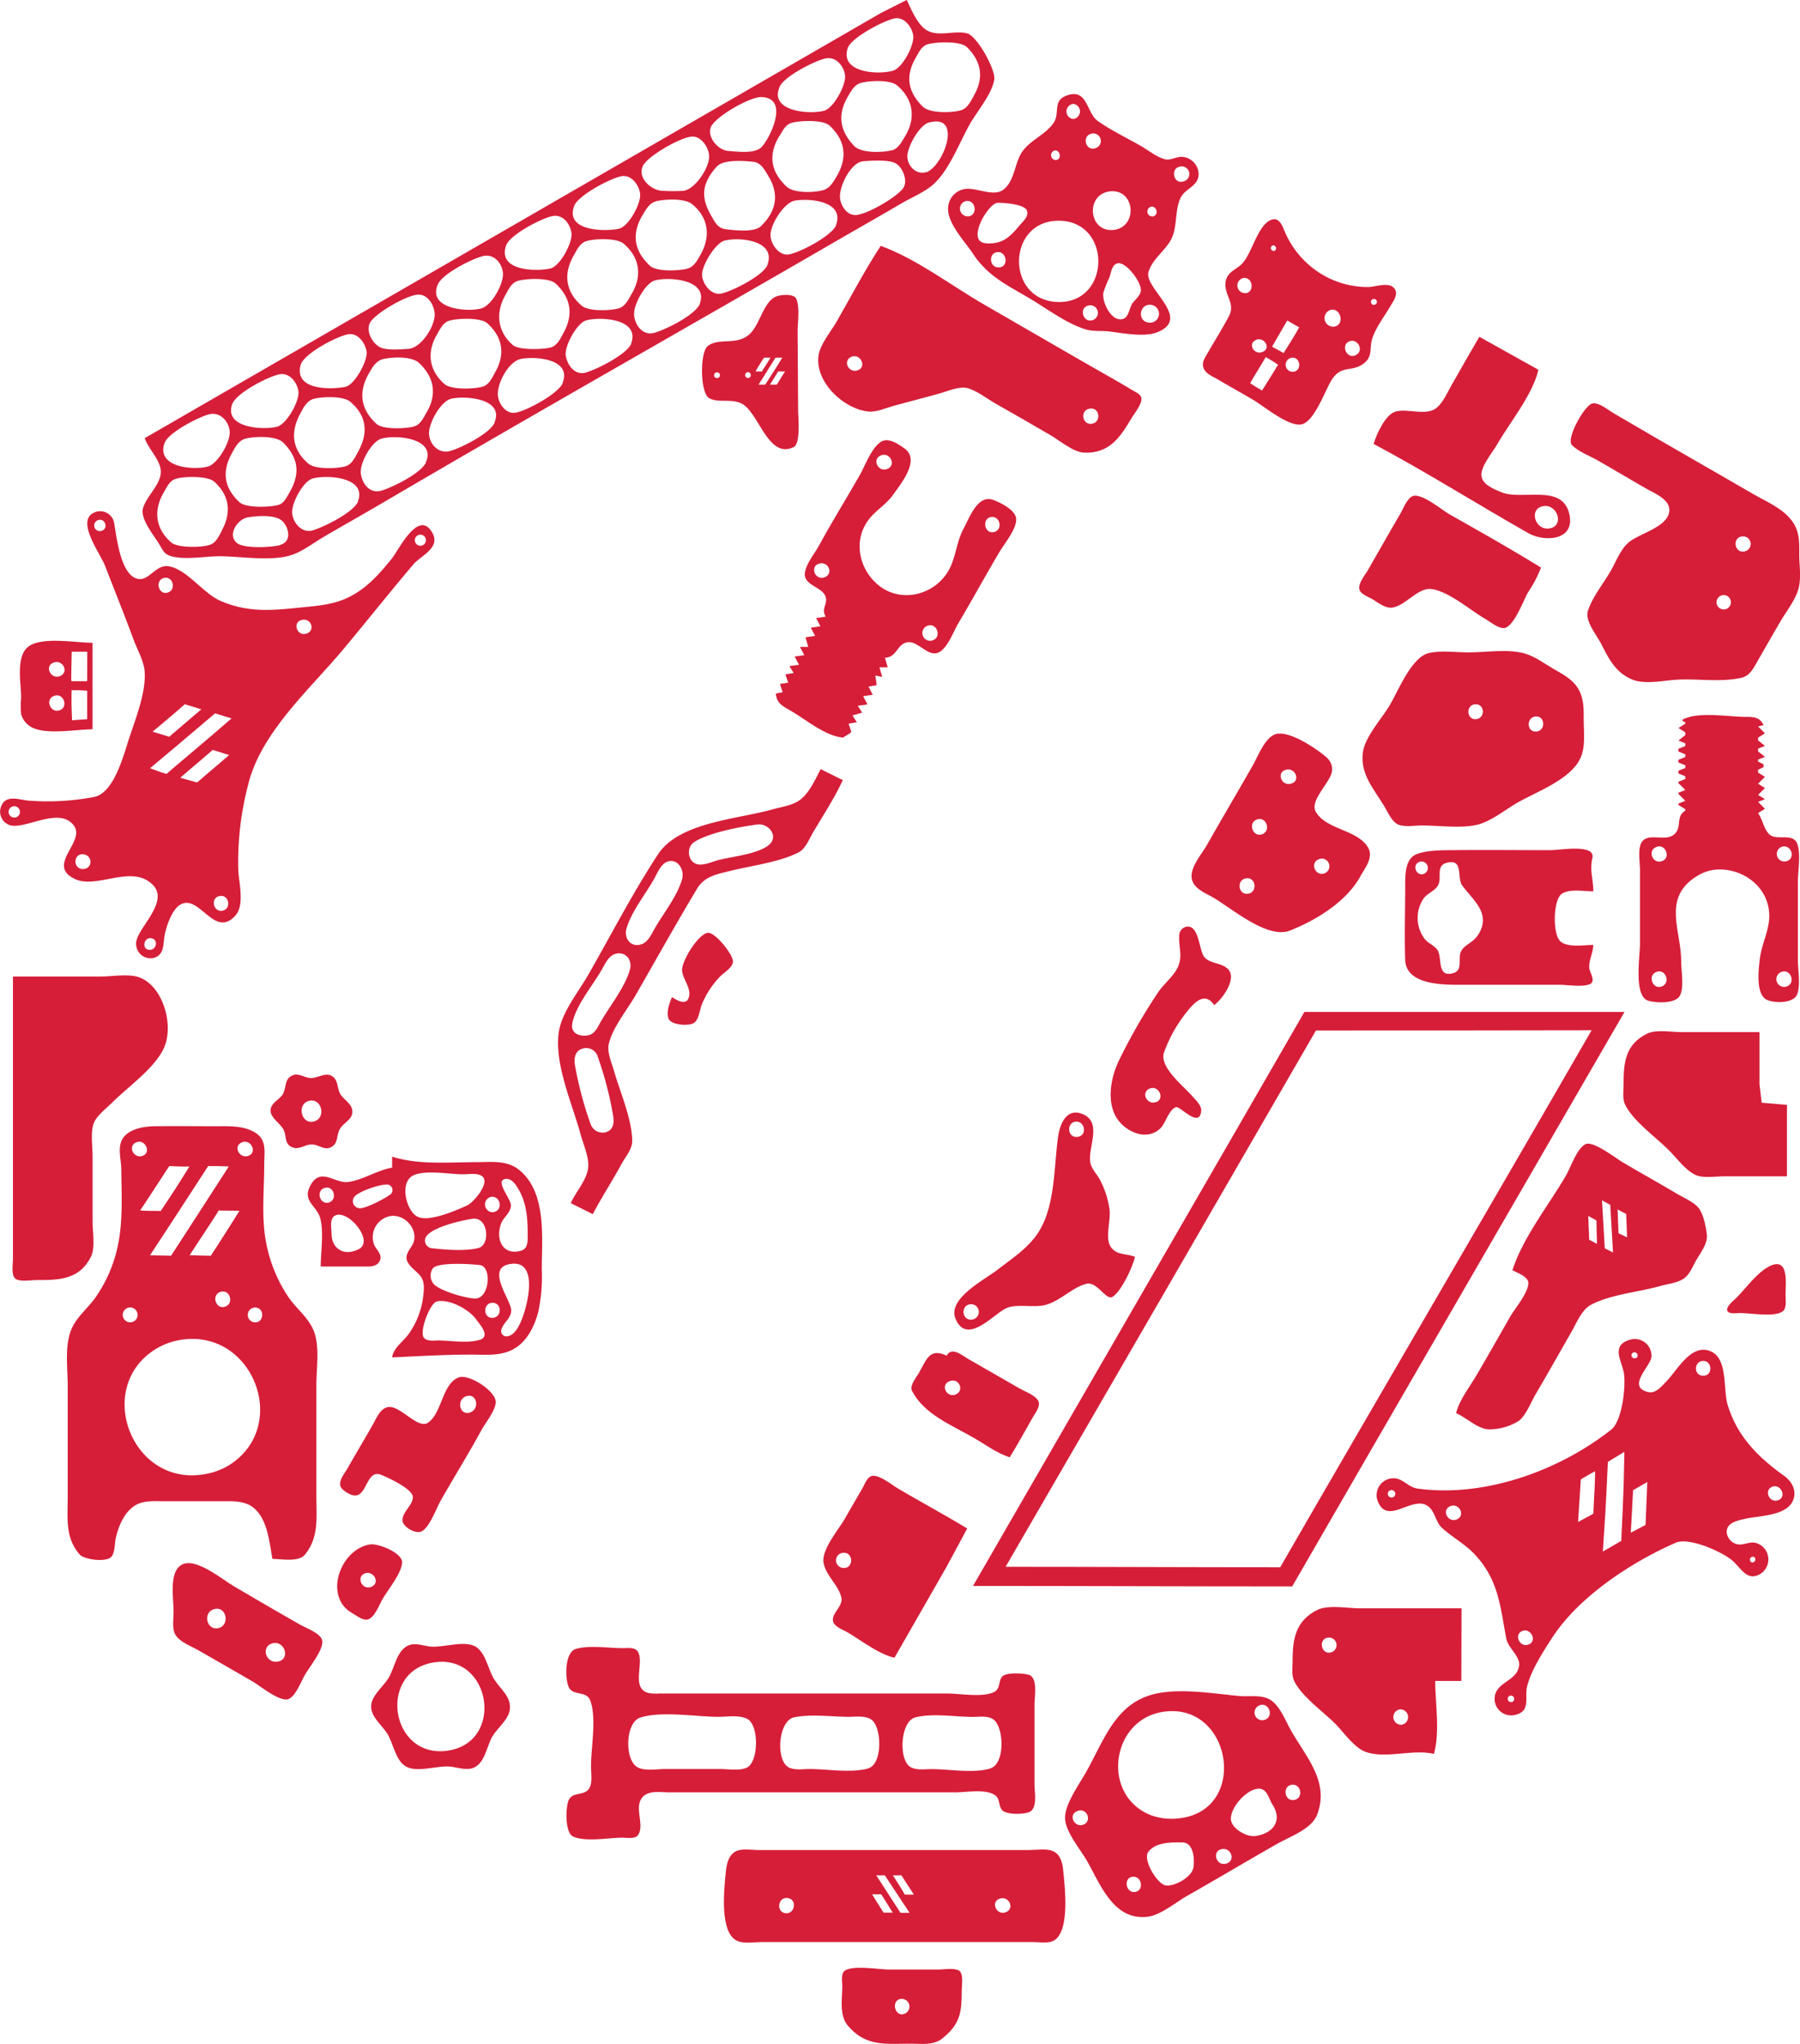 <svg id="Layer_1" data-name="Layer 1" xmlns="http://www.w3.org/2000/svg" viewBox="0 0 419.51 476.21"><defs><style>.cls-1{fill:#d61e39;}</style></defs><path class="cls-1" d="M158.05,233.34c1.25.8,3.58,2.19,4-.33.34-1.92-1.42-3.88-1.65-5.75-.27-2.13,3.73-8.64,6-8.9,1.69-.2,5.89,5.06,5.85,6.66,0,1.4-2.11,2.61-3,3.52a20.86,20.86,0,0,0-4.21,6.4c-.54,1.29-.64,3.32-1.72,4.29s-5.41.65-6.05-.82.19-3.71.77-5.07" transform="translate(-1.43 -1.02)"/><path class="cls-1" d="M33.89,228.73c-2.47-.91-6.34-.19-9-.19H4.45v65.92c0,1.15-.46,3.65.56,4.47s3.64.33,4.88.33c5.22,0,10,0,12.74-5.44,1.05-2.1.38-5.7.38-8V270.46c0-2.28-.47-5.15.14-7.36.55-2,2.91-3.69,4.34-5.12,3.65-3.65,9.7-7.84,12-12.48C42.12,240.27,39.58,230.83,33.89,228.73Z" transform="translate(-1.43 -1.02)"/><path class="cls-1" d="M122.53,273.68c-2.94-2.44-6.62-1.89-10.19-1.89-6.39,0-13.34.68-19.52-1.28h0v2.56c-3.52.6-6.73,2.85-10.24,3.34-3.08.43-6.47-3.61-8.81.83-2,3.68,1.55,4.69,2.31,7.67.85,3.34.1,7.76.1,11.2H86.1c1.37,0,3.1.16,3.83-1.3s-.82-2.6-1.32-3.82a5,5,0,0,1,3.25-6.51c3.23-1,6.75,2.27,6.08,5.55-.29,1.39-1.66,2.46-1.77,3.84-.15,1.81,2.31,3.21,3.27,4.48s.83,3,.65,4.48a19.14,19.14,0,0,1-3.41,9c-1.31,1.81-3.5,3.13-3.86,5.44,6.08-.26,12.1-.64,18.24-.64,3.6,0,7.38.46,10.56-1.59,2.82-1.81,4.42-5.18,5.25-8.33a38.81,38.81,0,0,0,.83-9.92C127.7,289.41,128.9,279,122.53,273.68Zm-45.37,4.1c2.1-.58,3,2.76.92,3.4S74.91,278.4,77.16,277.78ZM85,292.08c-3.53,1.74-6.29-.22-6.3-3.65,0-1.3-.59-3.68,1-4.28C82.8,283,88.72,290.27,85,292.08Zm7.27-12.69c-1.13.9-5.52,3.15-6.9,3.14a1.65,1.65,0,0,1-1.14-2.89c1.29-1.19,5.46-2.59,7.21-2.63A1.3,1.3,0,0,1,92.31,279.39Zm26.75-3.65h0c1.57-.38,2.61,1.26,3.27,2.4,1.85,3.15,2.12,6.67,2.12,10.24,0,1.49.21,3.57-1.61,4.06-4.29,1.14-5.9-2.74-4.6-6.3.57-1.55,2.14-2.39,2.3-4.16C120.67,280.44,116.77,276.28,119.06,275.74Zm-3.24,4.16c2.33-.47,3,3.2.62,3.54A1.8,1.8,0,0,1,115.82,279.9Zm-2.9,11.9c-2.88.75-7.58.41-10.55.07a1.82,1.82,0,0,1-1.85-1.89c0-2.78,8.81-4.7,11.13-5C115.22,284.5,115.79,291.05,112.92,291.8Zm-14.07-7.26c-2.75-1.31-4.42-8.24-.92-9.73h0c2.92-1.24,8.31-.19,11.48-.19,1.23,0,3-.3,4.09.24,2.71,1.27-1.61,6.28-3.14,7C107.83,283,101.48,285.78,98.85,284.54Zm14.36,28.66c-2.74.85-6.69.14-9.56.14-1,0-2.53.23-3.33-.56-1.29-1.27,1.34-8.2,3-8.55,3-.63,7.67,2,9.21,4.31C113.35,309.71,115.82,312.4,113.21,313.2ZM112,303.56c-2.42-.17-7.22-1.59-9.15-3.05a3,3,0,0,1-.53-4c1.26-1.48,9-1,10.95-.74h0C116.14,296.09,115.56,303.8,112,303.56Zm4.16,4.51c-2.2,0-2.14-3.45,0-3.51C118.49,304.5,118.47,308.07,116.13,308.07Zm6.84.47c-.56,1.37-1.62,3.61-3.32,3.81a1.22,1.22,0,0,1-1.39-1.58c.49-1.68,2.28-2.54,2.28-4.47,0-2.42-6.12-9.83-.25-10.78C127,294.43,124.51,304.79,123,308.54Z" transform="translate(-1.43 -1.02)"/><path class="cls-1" d="M75.17,323.58c0-3.95.88-9.12-.75-12.8-1.27-2.87-3.86-4.84-5.64-7.36a34,34,0,0,1-5.31-12.8c-1.17-5.84-.46-12.3-.46-18.24,0-2.89.72-5.84-2.24-7.56-2.72-1.58-5.94-1.4-9-1.4-4.69,0-9.39-.05-14.08,0-2.36,0-5.56.46-7.23,2.31-1.89,2.08-.8,5.13-.77,7.61.07,5.9.43,12.12-.8,17.92a32.74,32.74,0,0,1-5.28,12.16c-1.78,2.46-4.4,4.52-5.56,7.36-1.6,3.93-.84,9-.84,13.12v25.92c0,4.83-.65,9.49,2.8,13.39,1.06,1.2,6.24,1.88,7.39.5.83-1,.74-3,1-4.29.62-2.79,2-6.08,4.48-7.63,2-1.23,4.49-1,6.72-1H53.41c2.54,0,5.3-.11,7.33,1.71,3.09,2.76,3.47,7.92,4.19,11.73h0c2.14,0,6.08.81,7.57-1,3.27-4,2.67-8.56,2.67-13.39ZM57.91,267.14c2-.7,3.49,2.27,1.51,3.13C57.29,271.17,55.56,268,57.91,267.14Zm-7.36,26.45c-1.42,0-3.49-.11-4.92-.11.64-1.06,6-9.07,6.78-10.44,1.43.08,3.39,0,4.81.11C56,285.12,51.75,291.83,50.55,293.59ZM54,305.42c-2.22.86-3.44-2.64-1.22-3.39S56,304.62,54,305.42Zm.75-32.61c-4.44,6.86-9,13.93-13.45,20.78l-4.91-.11c2.72-4.09,10.33-15.79,13.56-20.78C51.43,272.7,52.94,272.7,54.76,272.81Zm-13.88-.11c2.32.08,2.67.14,4.7.11-2.86,4.58-3,4.84-6.67,10.34-1.46,0-3.77,0-4.81-.11C35.26,281.36,38.51,276.31,40.88,272.7Zm-7.6-5.56c1.95-.72,3.47,2.28,1.5,3.13C32.64,271.18,31,268,33.28,267.14ZM32,305.66a1.73,1.73,0,1,1-.62,3.4A1.73,1.73,0,0,1,32,305.66Zm23,36.62a16.11,16.11,0,0,1-6.72,2.33c-16.44,2.14-24.76-20.48-10.56-29.28a16.19,16.19,0,0,1,6.4-2.22C60.48,311,69,333.22,55,342.28Zm5.75-33.17a1.73,1.73,0,1,1,.32-3.45C63.21,305.91,62.93,309.28,60.76,309.11Z" transform="translate(-1.43 -1.02)"/><path class="cls-1" d="M192.7,180.22h0c-1.31,2.45-2.74,5.81-5.12,7.37-1.74,1.14-4.11,1.44-6.08,2-8.07,2.3-21.77,2.94-26.71,10.47-5.91,9-10.94,18.8-16.31,28.16-2.3,4-6.22,8.75-6.84,13.44-1,7.39,3.18,16.56,5.11,23.68.6,2.24,1.88,5,1.78,7.36-.13,3.12-2.88,5.88-4.07,8.64l5.12,2.56c2.12-4,4.62-7.84,6.79-11.84.83-1.52,2.4-3.32,2.4-5.12,0-5.09-2.81-11.42-4.21-16.32-.53-1.86-1.71-4.46-1.24-6.4.93-3.92,4.36-8,6.36-11.52,4.72-8.22,9.34-16.52,14.22-24.64,1.74-2.89,4.6-3.35,7.68-4.12,4.94-1.24,11.45-2,16-4.34,1.62-.84,2.46-3.15,3.36-4.66,2.35-4,5-8,6.91-12.16Zm-48.39,80.64c.32,1.68.12,3.53-1.85,4a3,3,0,0,1-3.44-2.1,84.31,84.31,0,0,1-3.51-13.12c-.36-1.76-.28-3.81,1.83-4.34h0a2.78,2.78,0,0,1,3.36,1.79A83.55,83.55,0,0,1,144.31,260.86Zm3.93-33.92c-1.13,4-4.51,8.25-6.64,11.84-.77,1.31-1.42,3.13-3.08,3.45-2,.38-4.18-.44-3.7-2.81.83-4.17,4.75-8.8,6.86-12.48.78-1.35,1.6-3.28,3.25-3.7C147.31,222.64,148.86,224.77,148.24,226.94Zm12.17-21.12c-1.13,4-4.33,7.94-6.39,11.52-.75,1.31-1.5,3.08-3,3.65-2.5.94-4.26-1.32-3.57-3.65,1.17-4,4.38-7.9,6.41-11.52.7-1.24,1.55-3.4,3-4h0C159.33,200.84,161,203.65,160.41,205.82Zm20-7.75c-2.85,2-8.09,2.47-11.45,3.31-1.39.35-3,1.13-4.48,1.07-2.68-.1-3.35-3.88-1.25-5.24,3.39-2.19,10.68-3.57,14.69-4.09C180.7,192.75,183.16,196.13,180.38,198.07Z" transform="translate(-1.43 -1.02)"/><path class="cls-1" d="M23,170.94V150.78c-3.9,0-11.33-1.42-14.69.71s-1.95,8.74-1.95,12.09a19,19,0,0,0,0,3.84,4.9,4.9,0,0,0,2.25,2.93c3.3,2,10.6.59,14.4.59Zm-7.71-4.43c-2.17.72-3.42-2.59-1.23-3.37S17.47,165.79,15.3,166.51Zm0-7.93c-2,.7-3.49-2.25-1.51-3.13C16.07,154.45,17.67,157.74,15.31,158.58Zm6.46,10-3.53.26c-.12-3.46-.16-3.71-.1-7a31.44,31.44,0,0,1,3.63.11Zm0-8.95-.11.1H18.14l-.11-.05c0-2.29.08-4.54.11-6.82h3.52l.11.11Z" transform="translate(-1.43 -1.02)"/><path class="cls-1" d="M226.84,8.8c-2.93-.77-6.48.83-9.26-.64C215.37,7,213.79,3.21,212.77,1l-6.08,3.07-11.52,6.66L159,31.61,35.17,103.1c.81,2.55,3.88,5.28,3.74,8-.16,3-3.32,5.48-4.15,8.32-.74,2.51,2.71,6.54,3.93,8.64.5.87,1,1.91,2,2.32,3,1.29,8.51.24,11.81.24,5,0,11.86,1.23,16.64-.21,2.66-.8,5.29-2.86,7.68-4.27,4.78-2.8,9.62-5.51,14.4-8.32,34.51-20.27,69.38-39.93,104-60,5.43-3.16,10.9-6.24,16.32-9.42,2.45-1.44,5.52-2.65,7.61-4.6,3.6-3.36,5.94-9.7,8.39-14,1.7-2.95,5.06-6.87,5.62-10.24C233.5,17.24,229.16,9.41,226.84,8.8ZM199,12.23c.82-2.46,8.37-6.38,10.86-6.91,2.27-.48,4.15,2,4.41,4,.28,2.23-2.5,7.55-4.74,8.18C206.12,18.49,197.11,18,199,12.23Zm-15.87,9c1.07-2.41,8.19-6.07,10.73-6.6h0c2.4-.51,4.27,1.8,4.52,4s-2.66,7.56-4.85,8.18C190.23,27.74,180.56,27.05,183.16,21.19ZM87.38,88.06c.85-1.48,1.65-3,3.47-3.41,2.2-.45,6.52-.67,8.25.94C102.73,89,103.24,93,100.91,97c-.76,1.3-1.44,2.94-3,3.38-1.92.54-7.27.78-8.78-.64C85.33,96.23,85,92.22,87.38,88.06ZM84.87,106.3c-.74,1.32-1.4,2.94-3,3.38-2,.55-7,.73-8.56-.64-4-3.4-4.14-7.57-1.87-11.7.74-1.36,1.46-2.93,3.08-3.38,2-.55,6.91-.72,8.53.66C87.14,98.07,87.17,102.17,84.87,106.3Zm18.32-27.2c.75-1.3,1.45-2.94,3-3.38,2-.55,7.28-.77,8.84.64,3.71,3.37,4.1,7.35,1.81,11.38-.73,1.29-1.43,3-3,3.38-2,.56-7.25.76-8.85-.64C101.32,87.21,100.93,83.05,103.19,79.1Zm16-9.28c.77-1.34,1.39-2.93,3-3.38,1.94-.54,7.23-.78,8.76.66,3.64,3.43,4.09,7.28,1.87,11.36-.69,1.27-1.44,3.05-3,3.5-1.72.51-7.46.65-8.83-.51C117.26,78.25,116.94,73.74,119.19,69.82Zm15.95-9.28c.77-1.33,1.47-2.94,3.07-3.38,2-.55,7-.73,8.57.64,3.91,3.35,4.27,7.64,1.86,11.7-.78,1.32-1.46,2.93-3.07,3.38-2,.55-7,.73-8.57-.64C133.06,68.87,132.8,64.62,135.14,60.54Zm16-9.28c.84-1.47,1.63-3,3.43-3.41,2.09-.43,6.47-.67,8.2.76,3.92,3.24,4.23,7.61,2,11.61-.76,1.33-1.52,2.94-3.11,3.38-2,.54-7.24.78-8.77-.68C149.06,59.32,148.7,55.47,151.1,51.26Zm17.39-11.45c1.51-1.7,6.32-1.32,8.44-1.1h0c1.82.18,2.64,1.87,3.5,3.27,2.59,4.22,2,8.15-1.7,11.74-1.58,1.51-6.14.94-8.2.71-1.86-.21-2.54-1.7-3.39-3.17C164.66,46.93,165,43.74,168.49,39.81Zm14.58-7.11c.71-1.19,1.38-2.65,2.83-3.06h0c1.93-.55,7.29-.78,8.82.64,3.78,3.48,4.15,7.59,1.73,11.7-.8,1.35-1.59,2.87-3.2,3.34-2.14.62-6.9.75-8.57-.85C180.86,40.82,180.54,36.94,183.07,32.7Zm-15.73-2.53c1.39-2.25,8.83-6.61,11.51-6.53,6.52.19,2.19,9.21.12,11.55-1.55,1.74-5.67,1.15-7.8,1C168.69,36.05,165.82,32.62,167.34,30.17Zm-15.77,9c1.53-2.17,8.31-6.07,11-6.32,2.18-.2,3.9,2.39,4.08,4.34.25,2.7-3.25,8-6,8.29a40.46,40.46,0,0,1-4.8,0C153,45.42,149.53,42.05,151.57,39.16ZM135.25,49c.93-2.48,8.42-6.43,11-6.92,2.29-.44,4.07,2,4.36,4,.32,2.25-2.69,7.81-5,8.25C142.31,55,133.06,54.9,135.25,49Zm-15.9,9.28c.85-2.56,8.29-6.41,10.86-6.92,2.4-.48,4.14,1.85,4.41,4s-2.65,7.8-5.06,8.25C126.17,64.3,117.44,64.13,119.35,58.31Zm-15.87,9c1.1-2.51,7.82-5.88,10.41-6.57s4.59,1.57,4.76,4-2.59,7.5-5.08,8.18C110.3,73.78,101,73,103.48,67.27ZM87.84,75.93c1.51-2.16,8.36-6.13,11-6.26,2.34-.13,3.87,2.55,3.9,4.63,0,2.86-3.18,7.82-6.14,8-1.85.1-4.29.35-6.08-.17C88.34,81.48,86.4,78,87.84,75.93ZM71.47,86.14c.67-2.7,8.43-6.74,11.06-7.23h0c2.31-.43,4,2,4.34,4s-2.73,7.82-5,8.25C78.44,91.83,70,91.94,71.47,86.14Zm-15.9,9c1-2.59,8.33-6.39,11-6.91,2.32-.46,4.16,1.9,4.41,4,.26,2.31-2.75,7.63-5,8.22C62.65,101.26,53.51,100.73,55.57,95.1Zm-15.73,9c.92-2.38,7.93-6,10.37-6.6h0c2.53-.6,4.54,1.61,4.75,4s-2.76,7.54-5.07,8.18C46.38,110.65,37.6,109.88,39.84,104.07Zm13.32,20.47c-.64,1.19-1.31,2.74-2.64,3.28-1.86.75-7.67.85-9.2-.5-3.88-3.42-4.06-7.68-1.67-11.74.66-1.12,1.26-2.51,2.56-3,1.86-.7,7.66-.79,9.15.59C55,116.54,55.36,120.5,53.16,124.54Zm13.68,3.38c-2,.58-8.45.9-10.14-.42-2.44-1.9.13-5.63,2.47-6,2-.37,6.21-.68,7.89.71S69.55,127.15,66.84,127.92ZM69,115.58c-.67,1.15-1.35,2.73-2.75,3.1-2,.52-7.53.76-9.05-.68-3.71-3.5-4-7.27-1.72-11.38.73-1.34,1.52-2.94,3.1-3.38,2.14-.59,7.21-.73,8.85.89C71.05,107.77,71.39,111.38,69,115.58Zm15.9,2.24c-1,2.56-8.07,6.05-10.64,6.78-2.42.69-4.44-1.63-4.73-3.9s2.51-7.54,4.74-8.18C77.47,111.59,87,112.11,84.85,117.82Zm15.78-9c-1.16,2.48-7.83,5.79-10.42,6.53s-4.43-1.55-4.73-4S88,104,90.22,103.26C93.53,102.22,103.31,103.06,100.63,108.85Zm16-9.28c-1.1,2.49-7.83,5.88-10.41,6.57s-4.72-1.54-4.85-4,2.72-7.62,5.17-8.19h0C109.79,93.18,119.15,93.81,116.62,99.57Zm15.91-9.28c-1,2.45-8.4,6.48-11,6.91-2.22.37-3.94-2-4.12-4-.26-2.78,2.51-8,5.4-8.53h0C126.19,84,134.79,84.6,132.53,90.29Zm16-9.27c-.94,2.56-8.08,6.1-10.64,6.83s-4.31-1.75-4.66-3.95,2.58-7.55,4.69-8.18C141.23,74.73,150.64,75.24,148.53,81Zm16-9.28c-1,2.66-8,6.1-10.64,6.84s-4.44-1.6-4.73-4,2.55-7.46,4.74-8.16h0C157.15,65.44,166.57,66.08,164.53,71.74Zm15.73-9c-.94,2.48-8.15,6.11-10.69,6.69-2.33.54-4.33-2-4.57-4.13s3-7.57,5.21-8.18C173.74,56.18,182.45,57,180.26,62.78Zm16-9.28c-1,2.54-8.4,6.4-11,6.86-2.25.39-4.18-2.24-4.31-4.3-.17-2.52,3.1-7.7,5.59-8.21C189.94,47.15,198.38,47.82,196.26,53.5Zm15.68-8.67c-1.54,2.21-8.32,6.11-11,6.35-2.06.18-3.49-1.93-3.77-3.76-.4-2.65,2.44-8.5,5.37-8.76h0c1.9-.16,5.57-.38,7.33.36S213.15,43.09,211.94,44.83Zm-2.69-8.75c-2.13.59-7.15.73-8.77-.95-3.55-3.68-3.92-7.51-1.41-11.71.8-1.33,1.52-2.7,3.14-3.07,2-.47,6.63-.73,8.25.65,3.86,3.28,4.33,7.67,1.93,11.7C211.6,34,210.85,35.64,209.25,36.08Zm8,5.1c-2.33.72-4.4-1.4-4.4-3.68s2.81-7.24,5-7.86C226,27.38,221.26,39.92,217.24,41.18Zm11.08-17.76c-.78,1.32-1.46,2.93-3.07,3.38-2.14.6-7.22.73-8.85-.89-3.63-3.6-4-7.3-1.57-11.45.67-1.17,1.35-2.66,2.75-3.06,1.95-.56,7.57-.8,9.1.64C230.35,15.5,230.72,19.39,228.32,23.42Z" transform="translate(-1.43 -1.02)"/><path class="cls-1" d="M187.44,96.47l-.12-18.26c0-2,.57-5.77-.34-7.62-.59-1.2-3.58-.91-4.6-.51-3.12,1.23-3.82,6.76-6.42,8.94-3,2.5-6.89.64-9.54,2.58-1.92,1.41-1.84,11,.29,12.19s5.22,0,7.66,1.31c4,2.21,6.11,13,12.06,10.07C188.08,104.36,187.44,98.11,187.44,96.47Zm-19.07-7.4c-.81-.13-.58-1.41.23-1.29A.66.66,0,1,1,168.37,89.07Zm7.52,0a.67.67,0,0,1-.23-1.33C176.48,87.59,176.69,88.93,175.89,89.07Zm3.6-4.71H181c-.66,1.11-1.33,2.11-2,3.2h-1.49C178.06,86.59,178.42,86,179.49,84.36Zm-1.28,6.29c1.33-2.09,2.65-4.18,3.95-6.29h1.6c-1,1.56-1,1.68-4,6.29Zm4.27,0h-1.6l1.92-3.09h1.6C183.76,88.56,183.06,89.66,182.48,90.65Z" transform="translate(-1.43 -1.02)"/><path class="cls-1" d="M232.93,117.5c-3.65-1.37-5.58,4.21-6.94,6.72-1.72,3.16-1.77,6.88-3.6,9.92-3.48,5.8-11.51,7.52-16.66,2.85-4.16-3.77-5.37-10-2-14.69,1.67-2.33,4.26-3.71,5.9-6.08,2-2.8,6.38-8.18,2.48-10.8-1.41-1-3.71-2.57-5.4-1.44-2.23,1.49-3.62,5.48-4.92,7.76-3.11,5.46-6.44,10.8-9.44,16.32-1.05,1.94-3,4.17-3.32,6.4-.43,2.89,3.84,3.21,4.76,5.44.73,1.77-1.11,2.9.09,4.8h0l-2.24.32,1,1.92-2.24.32,1,1.92-2.24.32.64,2.24h-1.92l1,1.92-2.24.32,1,1.92-2.24.32,1,1.6-1.92.32.64,1.92-1.92.32.64,1.92-1.6.32c.2,2.17,1.42,2.81,3.2,3.84,3.56,2,8.33,6.12,12.48,6.4l1.6-1,.32-.32-.64-1.92,1.92-.32-1-1.6,2.24-.64-1-1.6,2.24-.32-1-1.92,2.24-.32-1-1.92,1.92-.32-.32-2.24,1.6.32-.64-2.24h1.92l-.64-2.24c2.78-.09,2.74-3.06,5.12-3.58,2.67-.58,5.18,4.08,7.89,2.06,1.82-1.35,2.94-4.55,4.08-6.48,3.28-5.54,6.3-11.08,9.6-16.64,1.17-2,4-5.31,3.89-7.68C238.16,119.86,234.65,118.14,232.93,117.5Zm-26.2-10.37c2.13-.86,3.66,2.26,1.51,3.14S204.58,108,206.73,107.13Zm-13.18,28.41c-2.13.76-3.47-2.53-1.23-3.18S195.76,134.75,193.55,135.54Zm25.26,14.67a1.8,1.8,0,0,1-1.22-3.39C219.76,146,221,149.43,218.81,150.21ZM232.93,125c-2.13.32-2.62-3.08-.62-3.5C234.62,121.06,235.24,124.7,232.93,125Z" transform="translate(-1.43 -1.02)"/><path class="cls-1" d="M265.25,91.88c-2.21-1.36-4.47-2.63-6.72-3.91-9.2-5.23-18.34-10.59-27.52-15.86-7.79-4.47-15.89-10.74-24.32-13.81C203,63.94,199.82,70,196.45,75.9c-1.33,2.31-3.89,5.33-4.26,8-.84,6.11,5.84,12.42,11.62,13,1.87.2,4-.79,5.76-1.29,3.61-1,7.26-1.91,10.88-2.92,1.81-.52,4.52-1.73,6.4-1.25,2.2.56,4.44,2.36,6.4,3.49,4.38,2.5,8.78,5,13.12,7.55,2.1,1.25,5.19,3.85,7.68,4,5.82.28,8.41-3.49,11-7.88.69-1.17,2.54-3.36,2.4-4.77C267.35,92.84,266,92.34,265.25,91.88ZM201.5,87.23c-2.27,1-3.87-2.28-1.51-3.13C201.91,83.41,203.44,86.37,201.5,87.23ZM256,99.74c-2.31.47-3-3.11-.62-3.51S258.15,99.3,256,99.74Z" transform="translate(-1.43 -1.02)"/><path class="cls-1" d="M277.09,37.57c-1.45-.16-2.75.91-4.16.55-1.89-.49-3.76-2-5.44-3-3.37-1.94-7.06-3.68-10.23-5.93-2.7-1.93-2.32-7.82-7.37-5.86-3.11,1.2-1.47,4.05-2.8,6.15-1.83,2.88-5.65,4.18-7.53,7.05-1.69,2.59-1.67,6.84-4.42,8.77-2.25,1.57-6.1-.57-8.61-.27a4.63,4.63,0,0,0-4.14,4.62c-.07,3.52,4,7.74,5.85,10.56,3.34,5,7.57,7.08,12.69,10.06,4.2,2.44,8.78,6,13.44,7.47,1.86.57,3.86.28,5.76.53,3,.39,8,1.32,10.88.21,8.5-3.25-3.06-10.27-1.9-14.11.92-3.09,3.94-4.92,5.32-7.68,1.45-2.91.75-6.67,2.16-9.59,1.1-2.29,4.34-2.66,4.18-5.77A4.13,4.13,0,0,0,277.09,37.57Zm-21.41-5.36a1.75,1.75,0,1,1,.92,3.37C254.42,36.2,253.58,32.75,255.68,32.21Zm-4.19-7a1.77,1.77,0,0,1,0,3.53A1.77,1.77,0,0,1,251.49,25.24Zm-4.44,10.9c1.39-.37,2,1.9.56,2.2A1.14,1.14,0,0,1,247.05,36.14Zm-19.89,15.3a1.8,1.8,0,0,1-.62-3.54C228.82,47.44,229.41,51.1,227.16,51.44Zm7.05,11.9c-2.22.1-2.49-3.34-.32-3.55S236.64,63.22,234.21,63.34Zm-2.88-5.61c-5-.2.41-9.31,2.56-9.42,1.39-.07,6.27.32,6.84,1.74s-.87,2.55-1.62,3.45C236.81,56.23,235.19,57.89,231.33,57.73ZM256,75.63c-2.15.63-3.21-2.89-.92-3.42A1.77,1.77,0,0,1,256,75.63Zm-8-4.25c-12.29-.31-12-19.1.32-18.93S260.33,71.69,248,71.38Zm12.16-25.77c5.87-.63,6.59,8.47.64,9C255,55,254.43,46.22,260.13,45.61Zm5,26.45c-.68,1.22-.7,3.19-2.43,3.35-2.47.24-4.53-4.13-4.14-6.23A27.57,27.57,0,0,1,260,65.66c.39-1.11.56-3.16,2.06-3.31h0c2-.19,5.56,4.66,5.25,6.5C267.1,70.11,265.71,71,265.11,72.06Zm4.62,0a2.08,2.08,0,1,1-.63,4.12C266.33,75.85,267,71.68,269.73,72.05Zm.59-20.68a1.15,1.15,0,0,1-.84-2.14C270.82,48.74,271.65,50.88,270.32,51.37Zm6.76-8.06c-2.12.61-2.95-2.88-.91-3.42A1.77,1.77,0,1,1,277.08,43.31Z" transform="translate(-1.43 -1.02)"/><path class="cls-1" d="M326.45,68.29c-1.25-1.72-4.4-.41-6.16-.39a20.85,20.85,0,0,1-11.2-3.22,21.3,21.3,0,0,1-8.18-9.58c-.53-1.23-1.21-3.44-3-2.93h0c-3.4,1-4.66,8.11-7.16,10.44-1.43,1.35-3.29,1.8-3.66,4-.52,3.09,2.35,4.94.79,8-1.46,2.83-3.22,5.55-4.79,8.32-.64,1.12-1.69,2.45-1.17,3.81s2,1.93,3.18,2.59c2.76,1.63,5.55,3.19,8.32,4.8,2.49,1.46,8.59,6.59,11.51,5.72s5.26-7.69,6.79-10.2c2.31-3.78,4.76-1.76,7.61-4,2.06-1.6,1.24-3.49,1.88-5.62.82-2.67,2.87-5.27,4.26-7.68C326.12,71.22,327.41,69.62,326.45,68.29ZM298,58.22a.67.67,0,0,1,.46,1.25A.67.67,0,0,1,298,58.22Zm-3.86,22c1.94-.83,3.67,2,1.49,2.81C293.73,83.79,292.16,81.1,294.12,80.25Zm-2.33-10.92a1.78,1.78,0,0,1-.62-3.5C293.38,65.45,293.9,69,291.79,69.33ZM295.56,92c-1.08-.64-1.6-.91-2.77-1.71,1.06-1.84,2.56-4.22,3.63-6.07A30.86,30.86,0,0,1,299.3,86C298.17,87.85,296.71,90.19,295.56,92Zm2.35-10.23,3.53-6.08c.85.51,1.92,1.11,2.77,1.6-1,1.89-2.84,4.73-3.63,6C299.81,82.78,298.7,82.28,297.91,81.78ZM303,87.62a1.64,1.64,0,0,1-.59-3.23C304.44,84,304.94,87.27,303,87.62Zm9.6-10.54a2,2,0,1,1-.94-3.89C313.93,72.81,314.79,76.52,312.59,77.08Zm4.78,6.69c-2.09,1-3.52-2.36-1.51-3.2S319.47,82.79,317.37,83.77ZM321.83,72c-.78.35-1.29-1-.46-1.25A.67.67,0,1,1,321.83,72Z" transform="translate(-1.43 -1.02)"/><path class="cls-1" d="M367.16,120.7c-1.68-7.07-11-3-15.83-5-1.67-.7-4.53-1.77-4.64-3.93s2.48-5.18,3.54-7c3-5.26,8.39-11.7,9.74-17.6l-13.76-7.68c-2.19,3.71-4.31,7.46-6.45,11.2-1,1.75-1.91,4-3.5,5.34-2.42,2-6.73.08-9.57.88-2.41.68-4.46,5.31-5.12,7.54,12.26,6.53,24.09,14,36.16,20.85C361.45,127.35,368.67,127,367.16,120.7Zm-4.64,3.44c-3.4.53-4.93-4.78-1.27-5.22C364.47,118.54,366.09,123.59,362.52,124.14Z" transform="translate(-1.43 -1.02)"/><path class="cls-1" d="M420.77,130.3c0-2.58.12-5.08-1.32-7.36-2.07-3.25-6-4.87-9.24-6.72l-18.88-10.88c-4.59-2.64-9.16-5.33-13.76-8-1.24-.71-3.56-2.69-5.06-2.3h0c-1.84.47-6.15,8.2-4.72,9.68s4.1,2.49,5.94,3.54c3.86,2.2,7.66,4.48,11.52,6.68,1.92,1.09,5.69,2.59,5.2,5.39-.63,3.66-7.17,5-9.61,7.21-1.72,1.56-2.75,4.23-3.87,6.23-1.71,3.06-4.4,6.25-5.47,9.6-.73,2.3,2.1,5.71,3.11,7.68,1.8,3.52,3.31,6.6,7.12,8.25,2.88,1.24,7.21.31,10.24.1,5-.34,10.46.66,15.36-.48,2-.46,2.85-2.39,3.79-4,1.78-3.1,3.55-6.21,5.36-9.28,1.35-2.28,3.35-4.8,4.08-7.36S420.77,132.79,420.77,130.3Zm-17,12.6a1.67,1.67,0,1,1-1.21-3.12A1.67,1.67,0,0,1,403.76,142.9Zm4.2-13.4c-2.26.46-2.89-3.15-.62-3.48A1.77,1.77,0,0,1,408,129.5Z" transform="translate(-1.43 -1.02)"/><path class="cls-1" d="M87.65,360.85c-7,1.16-10.86,12.19-4.16,16,1,.55,2.31,1.66,3.49,1.52,1.69-.2,2.91-3.62,3.68-4.91,1.31-2.22,4.25-5.72,4.49-8.31C95.36,362.84,89.53,360.54,87.65,360.85Zm.28,9.9c-2.11.81-3.55-2.29-1.51-3.13S90.21,369.87,87.93,370.75Z" transform="translate(-1.43 -1.02)"/><path class="cls-1" d="M108.45,321.91c-4,1.33-4,8.55-7.37,10.64-2.35,1.44-6.5-4.25-9.27-3.69-1.68.34-2.54,2.33-3.27,3.68-2,3.57-4.09,7-6.1,10.56-.71,1.25-2.52,3.27-1.38,4.69a5.17,5.17,0,0,0,1.47,1.12c4.6,2.76,3.81-5.79,7.68-4.29,1.6.62,7.43,3.32,7.44,5.21s-2.47,3.43-2.41,5.42c0,1.45,2.85,3.09,4.18,2.66,2-.61,3.68-5.43,4.64-7.13,3.1-5.46,6.43-10.8,9.44-16.32,1.07-2,3-4.17,3.45-6.4C117.5,325.37,110.81,321.12,108.45,321.91ZM111,330.1c-2.49.87-3.24-3-.94-3.76C112.6,325.46,113.32,329.29,111,330.1Z" transform="translate(-1.43 -1.02)"/><path class="cls-1" d="M76.51,383.16c-.4-1.63-3.84-2.87-5.18-3.63q-7.71-4.39-15.36-8.91c-2.72-1.6-8.55-6.48-11.84-5.2-3.49,1.36-2.24,8-2.24,11,0,1.6-.42,4,.38,5.41.95,1.72,3.73,2.74,5.38,3.68,4.27,2.45,8.54,4.89,12.8,7.36,1.65,1,6.36,4.84,8.26,4,1.73-.78,2.9-4.16,3.84-5.72C73.56,389.39,77,385.2,76.51,383.16Zm-24.07-2.84c-2.92.78-3.9-3.79-.95-4.43C54.27,375.29,55,379.63,52.44,380.32Zm14,7.76c-2.89.87-4.43-3.34-1.55-4.17C67.66,383.13,69.13,387.29,66.49,388.08Z" transform="translate(-1.43 -1.02)"/><path class="cls-1" d="M116.67,392.38c-1.47-2.27-1.89-5.84-4.07-7.5-2.52-1.91-7.77.08-10.87-.23-1.58-.16-3.22-.87-4.8-.38h0c-3.08,1-3.46,5.35-5,7.79-1.23,2-3.86,3.91-4,6.4s2.45,4.44,3.71,6.4c1.41,2.19,1.87,5.88,4,7.47,2.63,2,7.69-.09,10.85.3,1.64.2,3.49.88,5.12.33,2.89-1,3.21-5.13,4.63-7.46,1.18-1.94,3.64-3.76,4-6.08C120.67,396.39,118.16,394.68,116.67,392.38Zm-11.1,16.55c-13.31,1.73-16.2-18.69-2.88-20.61S119.14,407.16,105.57,408.93Z" transform="translate(-1.43 -1.02)"/><path class="cls-1" d="M242.53,398.14c0-1.74.84-6.24-1.32-6.9-1.27-.39-5.17-.63-6.17.37s-.33,3-2.14,3.73c-2.84,1.19-7.79.24-10.85.24H155.17a10.43,10.43,0,0,1-2.56-.1c-4.31-1.1-.86-7.15-2.57-9.72-.69-1-2.44-.74-3.51-.74-3.32,0-7.69-.75-10.88.18-2.58.76-2.58,6.63-1.73,8.76.92,2.3,4.15.88,5.06,3.23,1.55,4,.19,11,.19,15.35,0,1.51.39,3.72-.38,5.09-1.1,1.95-4,.7-4.87,2.92-.68,1.73-.84,7.55,1.12,8.39,3,1.27,8.29.24,11.49.24.95,0,2.83.34,3.51-.51,1.94-2.45-1.41-7.19,1.68-9.41,1.5-1.07,3.95-.64,5.69-.64H224c2.54,0,6.64-.77,8.95.42,1.67.87,1.06,2.33,1.94,3.6s5.43,1.19,6.64.45c1.72-1,1-4.69,1-6.39Zm-67.21,14.8c-1.72.68-4.24.24-6.07.24h-12.8c-1.88,0-4.69.52-6.39-.38-3.14-1.63-2.94-10.53.63-11.62,5.17-1.57,12.83-.16,18.24-.16,2,0,4.83-.48,6.69.5C178.37,403,178.31,411.77,175.32,412.94Zm28.48.1c-4,1.13-9.59.14-13.75.14-1.54,0-3.75.39-5.08-.56-2.79-2-2.07-10.75,1.56-11.49h0c4-.81,8.75-.11,12.8-.11,1.62,0,3.67-.32,5.11.6C207,403.26,207.18,412.09,203.8,413Zm28.48,0c-3.91,1.21-9.65.16-13.75.16-1.58,0-3.71.36-5.08-.6-2.64-1.89-2.12-10.5,1.24-11.42,3.94-1.08,9.36-.14,13.44-.14,1.49,0,3.47-.33,4.77.56C235.47,403.35,235.7,412,232.28,413Z" transform="translate(-1.43 -1.02)"/><path class="cls-1" d="M210.53,347.71c-1.32-.79-4.37-3.29-6-2.78-1,.32-1.55,1.82-2,2.65-1.41,2.45-2.85,4.9-4.25,7.36s-5.49,7.21-4.9,10.24,3.44,5.12,4.13,8c.51,2.14-2.49,3.77-1.89,5.7.38,1.21,2.39,1.9,3.39,2.49,3.28,1.95,7.16,5,10.88,5.89L222,366.14l4.85-9C221.49,353.9,215.94,350.91,210.53,347.71Zm-12.48,18.63a1.77,1.77,0,0,1,0-3.54C200.36,362.75,200.4,366.41,198.05,366.34Z" transform="translate(-1.43 -1.02)"/><path class="cls-1" d="M243.45,327.49c-.65-1.39-3.17-2.27-4.44-3l-11.84-6.8c-1.55-.89-3.91-3-5.12-.83-4-1.85-4.64.85-6.53,4.16-.59,1-2.17,2.87-1.52,4.09,2.87,5.46,9,7.82,14.45,10.95,2.65,1.52,5.38,3.61,8.32,4.48,1.86-3,3.59-6.18,5.35-9.28C242.68,330.27,244,328.69,243.45,327.49Zm-19.23-1.59c-2.12.94-3.74-2.2-1.5-3.08S226.23,325,224.22,325.9Z" transform="translate(-1.43 -1.02)"/><path class="cls-1" d="M265.89,293.82c-1.95-.78-4.18-.28-5.57-2.27s0-6.23-.28-8.61a21.29,21.29,0,0,0-2.23-7c-.7-1.33-2.06-2.64-2.29-4.16-.54-3.49,2.89-9.28-1.79-11.2-3.69-1.51-5.25,2.25-5.67,5.12-1.05,7.11-.62,16.18-4.6,22.4-2.39,3.73-6.14,6.11-9.57,8.77-3,2.33-11.7,6.72-9.77,11.39,2.6,6.24,8.65-.84,11.69-2.37,2.42-1.23,6.49-.09,9.28-.84,3.53-.94,6.3-4.15,9.6-4.93,2.41-.57,4.5,3.91,6,3.07,2-1.17,4.8-7.08,5.24-9.33Zm-38.08,14.65c-2.24.17-2.48-3.3-.31-3.56A1.79,1.79,0,1,1,227.81,308.47Zm24.64-42.56c-2.3.17-2.49-3.35-.31-3.56S254.92,265.74,252.45,265.91Z" transform="translate(-1.43 -1.02)"/><path class="cls-1" d="M287.58,226.75c-1.52-1.46-4.18-1.17-5.47-2.76s-1.14-7.36-4.06-7.08a2.13,2.13,0,0,0-1.79,2c-.2,3.16,1.13,5.25-.81,8.32-1.19,1.86-3,3.28-4.2,5.12a135,135,0,0,0-9,15.68c-1.85,3.77-2.94,9.27-.77,13.12,1.93,3.43,7.08,5.94,10.38,2.77,1.21-1.15,2-4.42,3.64-4.94,1-.32,5.46,5.06,5.88.88.13-1.32-1.36-2.61-2.13-3.51-1.94-2.25-7.56-6.62-6.57-10a32.76,32.76,0,0,1,6.39-10.8c1.83-2,3.69-2.79,5.34-.35C286.35,233.77,289.86,228.93,287.58,226.75Zm-16.64,31c-2.13.91-3.79-2.25-1.5-3.13C271.49,253.88,272.93,256.93,270.94,257.79Z" transform="translate(-1.43 -1.02)"/><path class="cls-1" d="M320.26,198.47c-2.46-4.2-9.8-4.11-12.18-8.34-1.45-2.58,3.28-6.69,3.76-9.27a3.63,3.63,0,0,0-1.22-3.35c-2.24-2-9-6.6-12.08-5.37-2.37.92-3.89,5-5.08,7.12-3.54,6.2-7.17,12.35-10.7,18.56-1.18,2.08-3.89,5.17-3.61,7.68s3.11,3.53,5,4.62c4.36,2.53,12.68,9.78,17.92,7.71,6.23-2.46,13.17-6.75,16.42-12.65C319.56,203.2,321.63,200.81,320.26,198.47Zm-27.82,10.75c-2.41.5-2.95-3.15-.63-3.55S294.55,208.79,292.44,209.22Zm3.17-13.84c-2.2.83-3.44-2.68-1.22-3.43S297.71,194.59,295.61,195.38Zm6.72-11.78c-2.28.66-3.47-2.65-1.21-3.23S304.59,183,302.33,183.6ZM310,204.54c-2.07.63-3.32-2.51-1.21-3.32A1.77,1.77,0,1,1,310,204.54Z" transform="translate(-1.43 -1.02)"/><path class="cls-1" d="M360.61,133.18a28.57,28.57,0,0,1-3,5.76c-1.17,2.05-3,7.21-5.15,8.28-1.32.66-3.59-1.25-4.68-1.88-3.51-2-8.76-6.62-12.8-7.08-3.09-.36-5.95,3.83-9,4.31-1.69.27-3.43-1.22-4.8-2-.89-.52-2.36-1-2.84-2-.65-1.34,1.24-3.58,1.88-4.69,2.51-4.37,5-8.78,7.55-13.12.69-1.16,1.78-4.21,3.36-4.25,2.38-.07,6.24,3.26,8.29,4.44,7.06,4,14.19,8,21.12,12.29" transform="translate(-1.43 -1.02)"/><path class="cls-1" d="M370.53,168.7c0-2.63.08-5-1.37-7.36-1.33-2.13-3.56-3.26-5.67-4.48s-4.33-2.91-6.72-3.59c-3.9-1.11-9.08-.25-13.12-.25-2.93,0-6.43-.52-9.28.17h0c-4.06,1-7.14,9-9.15,12.31-1.87,3.11-5.71,7.24-6.17,10.88-.63,5,2.56,8.47,5,12.48.81,1.33,1.76,3.67,3.29,4.29s3.8.19,5.41.19c4,0,8.86.73,12.8-.12,3.3-.72,6.68-3.57,9.6-5.23,4.52-2.57,12.34-5.36,14.61-10.33C371,175,370.53,171.6,370.53,168.7Zm-25-.14c-2.29.35-2.59-3.28-.32-3.45S347.66,168.25,345.57,168.56Zm14.07,2.88c-2.38.36-2.53-3.27-.31-3.49S361.75,171.13,359.64,171.44Z" transform="translate(-1.43 -1.02)"/><path class="cls-1" d="M365.14,220.38c-1.9-1.58-1.77-9.73.29-11.12,1.8-1.22,5.25-.56,7.34-.56,0-3-.87-4.69-.24-7.68a1.42,1.42,0,0,0-.5-1.59c-1.93-1.31-7.2-.33-9.5-.33-7.57,0-15.15-.09-22.72,0-2.27,0-7.43,0-9.17,1.49s-1.71,4.6-1.71,6.83c0,5.75-.21,11.54,0,17.28.24,6.25,10.13,5.76,14.39,5.76h21.76c1.44,0,6.44.77,7.34-.51.62-.9-.47-2.38-.58-3.33-.19-1.84.9-3.56.92-5.44C370.58,221.18,366.94,221.87,365.14,220.38Zm-33-18.52a1.49,1.49,0,0,1,1.16,2.75C331.56,205.31,330.41,202.55,332.18,201.86Zm13.45,17.4c-.94,1.33-2.78,1.91-3.57,3.27-1,1.64.57,4.55-1.94,5.23-3.95,1.07-2.4-3.84-3.7-5.5-.77-1-2-1.42-2.84-2.39a8.09,8.09,0,0,1-.29-9.56c.89-1.19,2.58-1.7,3.31-3,1-1.66-.57-4.52,1.94-5.23,4.15-1.18,2.4,3.45,3.7,5.23C344.94,211,349.3,214.09,345.63,219.26Z" transform="translate(-1.43 -1.02)"/><path class="cls-1" d="M420.45,206.46c0-2.55.76-6.57-.19-8.94s-4.44-.75-6.19-1.89c-1.46-1-1.83-3.69-2.9-5.17l1.6-1-1.6-1.6,1.6-.64-1.6-1,1.6-1.6-1.6-1,1.6-1.6-1.6-1v-.64l1.28-.64v-.64l-1.28-.64V178l1.6-.64-1.6-1.28v-.64l1.6-.64-1.6-1.28v-.64l1.6-1-1.6-1.6,1.28-.32c-.91-1.85-2.26-1.92-4.16-1.92-4.12,0-11.06-1.31-14.72.64h0V169l.64.32v.32l-1.6,1,1.6,1v.64l-1.6,1.28,1.6.64v.64l-1.6.64v.64l1.6.64v.64l-1.6.64v.64l1.6.64v.64l-1.6.64v.64l1.6.64v.64l-1.6.64v.32l1.6,1.6-1.6.64V186l1.6,1.6-1.6.64v.32l1.6,1v.32c-2.28,1.43-.77,3.62-2.38,5.34-2,2.12-5.92-.26-7.62,1.8-1.2,1.46-.56,4.85-.56,6.62v17.28c0,2.91-1.53,12.23,1.93,13.26,1.8.53,6.26.74,7.34-1.14s.33-5.83.33-8c0-7.44-4.58-14.92,3.84-20a9.93,9.93,0,0,1,4.16-1.4c6.3-.51,12.47,4,12.53,10.71,0,3.47-1.79,6.63-2.2,10.06-.29,2.42-1,8.15,1.53,9.5,1.73.91,6.29.94,7.15-1.2s.19-5.68.19-8Zm-31.72,24.39c-2.16.8-3.4-2.61-1.22-3.39S390.83,230.07,388.73,230.85Zm0-29.19c-2.17.73-3.41-2.53-1.22-3.32S390.87,201,388.73,201.66Zm29.12,29.19a1.8,1.8,0,0,1-1.22-3.39C418.8,226.68,420,230.07,417.85,230.85Zm0-29.19a1.77,1.77,0,0,1-1.22-3.32C418.82,197.56,420.07,200.93,417.85,201.66Z" transform="translate(-1.43 -1.02)"/><path class="cls-1" d="M399.23,288.7c-.2-1.82-.79-4.91-2-6.33S393.63,280,392,279c-4.13-2.46-8.35-4.78-12.48-7.24-1.57-.93-6.79-5-8.54-4.17-2,.9-3.51,5.48-4.58,7.31-4,6.89-10.07,14.48-12.48,22.08,1.07.56,3.67,1.48,3.7,2.91.06,2.32-3.16,6-4.29,8-2.69,4.7-5.35,9.43-8.11,14.08-1.52,2.54-3.76,5.43-4.42,8.32,2.36,1,4.78,3.45,7.36,3.76a13.25,13.25,0,0,0,7.29-2c1.72-1.43,2.78-4.33,3.91-6.24,2.8-4.77,5.52-9.6,8.27-14.4,1.17-2,2.38-5.18,4.53-6.35,4.6-2.48,11.28-3,16.32-4.44,1.75-.5,4.2-.72,5.64-1.91,1.24-1,1.93-2.9,2.74-4.26C397.83,292.79,399.44,290.74,399.23,288.7Zm-27.42,1.16c-.07-1.84-.14-3.69-.22-5.54l1.92,1.06c0,1.81.08,3.63.11,5.44Zm3.63,2-.64-11.18,1.92,1.06.64,11.08Zm3.2-3.51c-.07-1.81-.13-3.69-.21-5.54l2,1.06c.08,1.81.14,3.62.21,5.44Z" transform="translate(-1.43 -1.02)"/><path class="cls-1" d="M413.73,296.07c4.77-2.39,3.84,4.05,3.84,6.71,0,1.13.36,3.1-.74,3.83-2,1.34-7.43.33-9.82.33-.68,0-2.71.32-3-.51-.4-1,1.49-2.42,2.08-3,2.25-2.26,4.81-5.92,7.68-7.35" transform="translate(-1.43 -1.02)"/><path class="cls-1" d="M342.05,375.74H318.37c-2.78,0-7.41-.88-9.92.38-5.09,2.54-5.76,6.8-5.76,11.78,0,1.49-.31,3.42.38,4.8,1.84,3.69,6.63,7,9.54,9.92,1.95,1.95,4.41,5.56,7,6.53,4.76,1.75,11-.68,16,.51,1.47-5,.32-11.77.32-17h6.08ZM311.64,386c-2.16.63-3.07-2.83-.93-3.38A1.75,1.75,0,1,1,311.64,386Zm16.64,16.84a1.8,1.8,0,0,1-.62-3.55A1.8,1.8,0,0,1,328.28,402.82Z" transform="translate(-1.43 -1.02)"/><path class="cls-1" d="M249.19,436.54c-.17-1.71-.72-3.62-2.5-4.29-1.56-.58-3.8-.19-5.44-.19h-63c-1.58,0-4-.44-5.41.33h0c-1.55.84-2.05,2.85-2.22,4.47-.38,3.83-1.7,14.77,2.83,16.45,1.56.58,3.79.19,5.44.19h63.36c1.51,0,3.77.42,5.06-.51C250.83,450.42,249.58,440.41,249.19,436.54Zm-64.58,10.25c-2.31-.14-2-3.76.32-3.56S186.78,446.92,184.61,446.79Zm22.75-.15c-.86-1.36-1.79-2.81-2.67-4.26h2.13l2.67,4.26Zm3.95.05c-1.88-2.94-3.76-5.78-5.66-8.74h2c1.92,2.88,3.84,5.86,5.77,8.74Zm1-4.26c-.85-1.49-1.85-3-2.78-4.48h2c.86,1.43,2,3.07,2.89,4.48Zm23.42,4.15c-1.94.72-3.46-2.27-1.49-3.12C236.52,442.48,238.11,445.72,235.77,446.58Z" transform="translate(-1.43 -1.02)"/><path class="cls-1" d="M224.83,460.09c-1.22-.6-3.37-.19-4.7-.19H208.61c-2.29,0-8.55-1.11-10.37.33-.85.68-.51,2.56-.51,3.51,0,3-.76,6.85,1.34,9.28,4.22,4.9,8.72,4.16,14.66,4.16,2.42,0,5.24.43,7.26-1.18,4.28-3.4,4.58-6.2,4.58-11.3C225.57,463.55,226.09,460.72,224.83,460.09Zm-12.72,10.16c-2.13.66-3-3-.91-3.48A1.8,1.8,0,0,1,212.11,470.25Z" transform="translate(-1.43 -1.02)"/><path class="cls-1" d="M302.32,404.22c-1.3-2.28-2.65-6-5.07-7.3-2.1-1.1-4.79-.54-7-.75-5.75-.55-12.51-1.67-18.24-.77h0c-10.48,1.64-13,10.69-17.6,18.74-1.55,2.73-4.88,7.35-4.75,10.56s3.55,7.17,5.12,9.92c3.16,5.53,6.15,13.82,14,13,3.07-.33,6.63-3.34,9.28-4.86,7.05-4,14.05-8.18,21.12-12.2,3-1.69,8-3.41,9.25-6.81C311.26,416.16,306,410.63,302.32,404.22ZM254,426.11c-2.1.9-3.74-2.24-1.5-3.13S256,425.25,254,426.11ZM295,398.34c2.2-.81,3.41,2.64,1.21,3.37A1.79,1.79,0,0,1,295,398.34Zm-29.15,43.49c-2,.2-2.6-3.15-.61-3.52C267.59,437.89,268.2,441.6,265.89,441.83Zm13.68-5.61c-.34,2.12-4.27,4.31-6.31,4.1s-5.53-6-4.17-7.82c1.71-2.31,5.43-2.26,8-2.21S279.89,434.22,279.57,436.22Zm-2.8-11.62a14.38,14.38,0,0,1-7-.63c-11.77-4.55-9.46-22.35,2.88-24.13C288.35,397.57,292.52,422.28,276.77,424.6Zm10.52,10.6c-2.25.74-3.47-2.73-1.21-3.32S289.53,434.47,287.29,435.2Zm6.76-6.41c-2.05.3-5.76-1.81-5.71-4.09.06-2.7,3.4-6.41,6-6.89h0c2.41-.44,2.76,2.17,3.71,3.69C300.33,425.07,298.33,428.14,294.05,428.79Zm9-8.39c-2.22.33-2.75-3.14-.61-3.53C304.71,416.46,305.32,420.06,303,420.4Z" transform="translate(-1.43 -1.02)"/><path class="cls-1" d="M80.83,256.06c-.81-1.21-.55-3-1.6-4-1.69-1.63-3.74.34-5.66.11-1.31-.16-2.49-1.13-3.84-.65-2.16.78-1.44,3-2.47,4.56-.58.87-1.5,1.32-2.14,2.11-2.13,2.62,1.63,4.24,2.48,6.21.68,1.6.08,3.3,2.13,4,1.56.53,2.9-.84,4.48-.74s2.7,1.32,4.15.74c2-.79,1.38-2.78,2.28-4.33s2.76-2.09,2.91-3.84C83.7,258.32,81.76,257.45,80.83,256.06Zm-6.3,6.26c-3,.71-4-4.18-1-4.83S77.51,261.62,74.53,262.32Z" transform="translate(-1.43 -1.02)"/><path class="cls-1" d="M102.22,125.21c-3.19-5.83-7.89,4-9.51,6-2.59,3.2-5.29,6.3-8.9,8.36C80,141.8,76.2,142.09,72,142.51c-6.85.69-12.27,1.36-18.88-1.36-4.34-1.78-7.8-7.22-12.16-8.16-3.17-.69-4.69,3.41-7.36,2.91-4.09-.76-5-9.85-5.56-13a3.32,3.32,0,0,0-4-2.69h0c-5.55,1.45.68,9.57,1.86,12.61,2.23,5.76,4.54,11.49,6.68,17.28.84,2.27,2.38,4.94,2.56,7.36.37,5-2.25,11.33-3.75,16-1.25,3.88-3.49,12.31-8,13.24A58.14,58.14,0,0,1,8,187.55c-2.28-.22-5.4-1.55-6.41,1.63a3.33,3.33,0,0,0,2.57,4.21c3.91.52,11.29-4.39,14.49,0,2.79,3.8-6.6,9.19.24,12.43,5.16,2.44,13.28-3.57,18.16,1.37,3.78,3.84-3.09,9.6-3.83,13.05a3.37,3.37,0,0,0,3.9,4c2.56-.63,2.33-3,2.63-5s1.61-6,3.48-7.31c4.56-3.07,8,7.89,13,2.48,2.27-2.48.91-7.51.74-10.53a70.8,70.8,0,0,1,2.33-20.16c3-12.16,14.45-22.18,22.36-31.68,5.4-6.48,10.65-13.09,16.11-19.52C99.56,130.42,104.13,128.69,102.22,125.21Zm-77-.56a1.31,1.31,0,1,1-.88-2.46C25.88,121.67,26.76,124.12,25.2,124.65ZM4.76,191.5a1.32,1.32,0,1,1,0-2.64A1.32,1.32,0,0,1,4.76,191.5Zm16,12c-2.31,0-2.33-3.58,0-3.44S23.08,203.49,20.77,203.49Zm15.39,18.82c-1.8-.21-1.16-3.05.58-2.7S37.86,222.51,36.16,222.31Zm3.5-86.64c2.07-.51,2.94,2.7.93,3.38C38.36,139.81,37.44,136.22,39.66,135.67Zm4.85,29.42,3.85,1.18-7.48,6.39L37,171.49C41.39,167.81,41.56,167.68,44.51,165.09Zm8.88,48.08c-2.17.52-3-2.81-.91-3.36C54.73,209.22,55.49,212.65,53.39,213.17Zm-6-29.86-3.85-1.06v-.11C46,180,48.61,177.85,51,175.75c1.14.33,2.84.89,3.84,1.17C51.11,180.16,50.76,180.38,47.4,183.31Zm-7.16-2C39,181,37.65,180.46,36.4,180c6.54-5.46,7.66-6.42,15.16-12.78,1.51.45,2.54.83,3.84,1.17C47.61,175.15,42.72,179.15,40.24,181.34ZM72.6,148.7c-2,.4-3-2.64-.92-3.22C74.09,144.82,75.06,148.22,72.6,148.7Zm27.17-20.58a1.29,1.29,0,0,1-.88-2.42A1.29,1.29,0,1,1,99.77,128.12Z" transform="translate(-1.43 -1.02)"/><path class="cls-1" d="M305.43,236.8c-25.61,44.43-51.64,89.36-77.23,133.73,24.65,0,49.73.11,74.39.11,25.63-44.4,51.8-89.48,77.44-133.84ZM299.8,366.17c-21.25,0-42.72-.11-64-.11,23.93-41.3,48.45-83.61,72.33-124.95,21.22,0,43.08,0,64.24-.05C348.56,282.37,323.64,324.85,299.8,366.17Z" transform="translate(-1.43 -1.02)"/><path class="cls-1" d="M417.24,344.87c-6.07-4.34-10.9-9.15-13.15-16.49-1.19-3.89.27-11.64-4.76-12.78-4.16-.94-7.12,4.84-9.6,7.34-1.08,1.09-2.41,2.82-4.16,2.42-5.14-1.21.53-6,.75-8.18a3.9,3.9,0,0,0-5.23-3.95h0c-4.31,1.37-1.57,5.1-1.18,7.79.45,3.18-.41,11.08-3,13.12-12.22,9.61-29.56,15.83-45.11,13.7-2-.27-3.19-2.09-5.12-2.38a3.94,3.94,0,0,0-4.26,5c2.06,6.09,7.61-.54,11.29,1.17,2.2,1,2.11,3.9,3.86,5.44,2.48,2.21,5.35,3.72,7.64,6.19,5.51,5.94,5.87,12.11,7.27,19.52.42,2.21,3.25,4.11,3,6.27-.44,3.51-4.83,3.76-5.6,6.85a3.85,3.85,0,0,0,4.67,4.67c3.72-.84,2.17-4.05,2.78-6.59.88-3.7,3.86-8.34,5.94-11.52,6.19-9.49,18.46-17.54,28.72-22,3.07-1.33,10.52,2,13,4,2.2,1.75,3.66,5.48,7.09,3a4,4,0,0,0-1.58-7c-1.52-.31-3,.8-4.48.27a3.2,3.2,0,0,1-2.16-2.64c-.1-2.27,2.38-2.76,4.08-3.16,3.31-.79,9.7-.64,11.31-4.2C420.31,348.51,419.12,346.21,417.24,344.87Zm-91.49,5.06a.87.87,0,1,1,.87-.87A.87.87,0,0,1,325.75,349.93ZM341,355c-2.12.94-3.74-2.22-1.5-3.08C341.55,351.16,343,354.13,341,355Zm12.79,42.56a.76.76,0,0,1-.48-1.44A.76.76,0,0,1,353.81,397.58Zm3.87-13.4c-2,.81-3.46-2.27-1.48-3.12S359.81,383.34,357.68,384.18Zm15.09-30.45-3.53,1.92.64-9.91c1.07-.69,2.25-1.33,3.31-1.92C373.19,346,373.07,347.58,372.77,353.73Zm6.51,6.34c-1.41.79-2.84,1.68-4.27,2.45.61-9.32.65-9.45,1.17-20.88,1.26-.77,2.61-1.56,3.85-2.35C379.85,345.23,380,345.06,379.28,360.07Zm2.86-43.93c.9-.3,1.41,1.15.47,1.34S381.29,316.43,382.14,316.14Zm2.8,40.2-3.42,1.81q.28-4.95.54-9.91l3.31-1.91Q385.16,351.33,384.94,356.34Zm13.43-34.78c-2.23,0-2.18-3.36,0-3.43S400.68,321.56,398.37,321.56Zm11.75,42.17a.69.69,0,0,1-.46,1.3A.69.69,0,0,1,410.12,363.73Zm5.8-13.19c-2.05.85-3.45-2.24-1.48-3.08S417.93,349.7,415.92,350.54Z" transform="translate(-1.43 -1.02)"/><path class="cls-1" d="M417.9,275.09V258.45l-5.89-.51-.51-4.29V241.49H393.26c-2.3,0-5.9-.67-8,.38-5.11,2.55-5.44,6.84-5.44,11.78,0,1.49-.31,3.42.38,4.8,2,3.92,7.1,7.47,10.18,10.56,1.81,1.81,3.77,4.55,6.08,5.7,1.82.91,4.74.38,6.72.38H417.9" transform="translate(-1.43 -1.02)"/></svg>